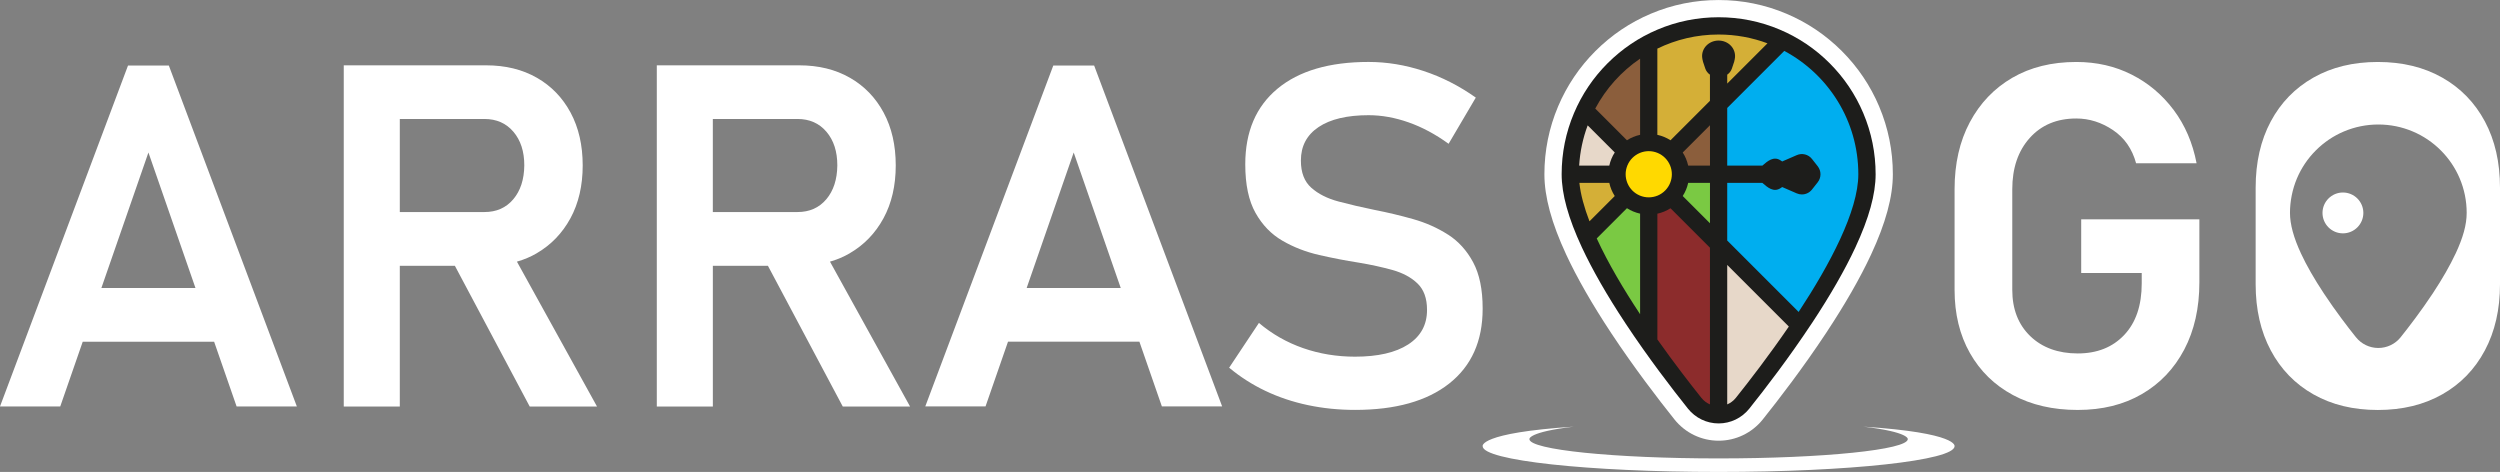 <?xml version="1.0" encoding="UTF-8"?><svg id="b" xmlns="http://www.w3.org/2000/svg" viewBox="0 0 1000 188.78"><rect x="0" y="0" width="1000" height="188.78" fill="#808080" stroke="none"/><defs><style>.d{fill:#7ac943;}.e{fill:#00aeef;}.f{fill:#fff;}.g{fill:#d4af37;}.h{fill:#e7d8c9;}.i{fill:#ffd900;}.j{fill:#1d1d1b;}.k{fill:#8b5e3c;}.l{fill:#8c2c2c;}</style></defs><g id="c"><path class="f" d="M832.49,109.21h24.2v4.13c0,8.82-2.33,15.69-6.99,20.63-4.66,4.94-10.86,7.41-18.62,7.41s-14.21-2.31-18.99-6.94c-4.78-4.63-7.18-10.79-7.18-18.48v-40.24c0-8.5,2.33-15.35,6.99-20.54,4.66-5.19,10.86-7.78,18.62-7.78,5.19,0,10.08,1.55,14.68,4.64,4.6,3.1,7.67,7.52,9.24,13.27h24.18s.01,0,.01-.01c-1.56-8.12-4.61-15.22-9.14-21.28-4.53-6.06-10.13-10.79-16.79-14.16-6.66-3.38-14.05-5.07-22.18-5.07-9.82,0-18.35,2.11-25.61,6.33-7.25,4.22-12.91,10.15-16.98,17.77-4.07,7.63-6.1,16.57-6.1,26.82v40.24c0,9.63,2.05,18.06,6.14,25.28,4.09,7.22,9.83,12.82,17.21,16.79,7.38,3.97,16.01,5.96,25.89,5.96s18.37-2.11,25.65-6.33c7.29-4.22,12.94-10.16,16.98-17.82,4.03-7.66,6.05-16.62,6.05-26.87v-25.23h-47.27v21.48Z"/><path class="f" d="M937.17,77c-4.5,0-8.17,3.66-8.17,8.17s3.66,8.17,8.17,8.17,8.17-3.66,8.17-8.17-3.66-8.17-8.17-8.17Z"/><path class="f" d="M993.95,48.57c-4.03-7.53-9.72-13.38-17.07-17.54-7.35-4.16-15.93-6.24-25.75-6.24s-18.4,2.08-25.75,6.24c-7.35,4.16-13.04,10.01-17.07,17.54-4.03,7.54-6.05,16.37-6.05,26.5v38.64c0,10.07,2.02,18.89,6.05,26.45,4.03,7.57,9.72,13.43,17.07,17.59,7.35,4.16,15.93,6.24,25.75,6.24s18.4-2.08,25.75-6.24c7.35-4.16,13.04-10.02,17.07-17.59,4.03-7.56,6.05-16.38,6.05-26.45v-38.64c0-10.13-2.02-18.96-6.05-26.5ZM982.22,101.46c-2.19,4.7-5.24,10.02-9.06,15.82-.03.05-.07.1-.1.15-4.62,6.98-9.5,13.33-12.78,17.44h0s0,.01,0,.01c-2.2,2.74-5.47,4.31-8.96,4.31s-6.75-1.57-8.95-4.31l-.02-.02c-3.29-4.11-8.17-10.48-12.8-17.48-.02-.03-.04-.05-.05-.08-3.83-5.8-6.89-11.13-9.08-15.85-2.98-6.4-4.43-11.74-4.43-16.31s.94-9.4,2.78-13.76c1.78-4.21,4.33-7.99,7.57-11.23,3.24-3.24,7.02-5.79,11.23-7.57,4.36-1.84,8.99-2.78,13.76-2.78s9.4.94,13.76,2.78c4.21,1.78,7.99,4.33,11.23,7.57s5.79,7.02,7.57,11.23c1.84,4.36,2.78,8.99,2.78,13.76s-1.45,9.9-4.43,16.31Z"/><path class="f" d="M51.21,26.2L0,162.58h24.1l8.99-25.89h52.56l8.99,25.89h24.1L67.53,26.2h-16.32ZM40.55,115.21l18.82-54.21,18.82,54.21h-37.64Z"/><path class="f" d="M214.69,101.29c5.75-3.34,10.25-8.02,13.51-14.02,3.25-6,4.88-13.04,4.88-21.1s-1.61-15.1-4.83-21.1c-3.22-6-7.72-10.66-13.51-13.97-5.78-3.31-12.55-4.97-20.31-4.97h-56.93v136.47h22.42v-56.28h22.03l29.93,56.28h26.92l-32.03-57.94s0,0,0,0c2.82-.82,5.47-1.92,7.92-3.35ZM193.78,84.83h-33.86v-37.24h33.86c4.81,0,8.68,1.7,11.58,5.11,2.91,3.41,4.36,7.89,4.36,13.46-.06,5.63-1.53,10.15-4.41,13.55-2.88,3.41-6.72,5.11-11.54,5.11Z"/><path class="f" d="M339.91,101.29c5.75-3.34,10.25-8.02,13.51-14.02,3.25-6,4.88-13.04,4.88-21.1s-1.61-15.1-4.83-21.1c-3.22-6-7.72-10.66-13.51-13.97-5.78-3.31-12.55-4.97-20.31-4.97h-56.93v136.47h22.42v-56.28h22.03l29.93,56.28h26.92l-32.03-57.94s0,0,0,0c2.82-.82,5.47-1.92,7.92-3.35ZM318.99,84.83h-33.86v-37.24h33.86c4.81,0,8.68,1.7,11.58,5.11,2.91,3.41,4.36,7.89,4.36,13.46-.06,5.63-1.53,10.15-4.41,13.55-2.88,3.41-6.72,5.11-11.54,5.11Z"/><path class="f" d="M421.32,26.2l-51.21,136.37h24.1l8.99-25.89h52.56l8.99,25.89h24.11l-51.21-136.37h-16.32ZM410.66,115.21l18.82-54.21,18.82,54.21h-37.64Z"/><path class="f" d="M579.17,93.83c-4.19-2.69-8.83-4.75-13.93-6.19-5.1-1.44-10.21-2.66-15.34-3.66-5.19-1.06-10.02-2.19-14.49-3.38-4.47-1.19-8.1-3.02-10.88-5.49-2.78-2.47-4.17-6.08-4.17-10.83v-.09c0-5.75,2.36-10.21,7.08-13.37,4.72-3.16,11.4-4.74,20.02-4.74,5.19,0,10.51.95,15.94,2.86,5.44,1.91,10.79,4.77,16.04,8.58l10.88-18.48c-6.63-4.69-13.6-8.24-20.92-10.65-7.32-2.41-14.63-3.61-21.95-3.61-15.69,0-27.84,3.56-36.44,10.69-8.6,7.13-12.9,17.2-12.9,30.2v.09c0,8.07,1.36,14.52,4.08,19.37,2.72,4.85,6.31,8.57,10.79,11.16,4.47,2.6,9.38,4.5,14.73,5.72,5.35,1.22,10.61,2.24,15.8,3.05,4.88.81,9.38,1.8,13.51,2.95,4.13,1.16,7.46,2.95,9.99,5.39,2.53,2.44,3.8,5.94,3.8,10.51v.09c0,5.94-2.52,10.54-7.55,13.79-5.03,3.25-12.12,4.88-21.24,4.88-7.32,0-14.24-1.14-20.77-3.42-6.54-2.28-12.43-5.64-17.68-10.08l-11.91,17.91c4.44,3.69,9.28,6.79,14.54,9.29,5.25,2.5,10.89,4.39,16.93,5.67,6.03,1.28,12.33,1.92,18.9,1.92,16.19,0,28.75-3.52,37.66-10.55,8.91-7.03,13.37-16.99,13.37-29.87v-.19c0-7.57-1.27-13.71-3.8-18.43-2.53-4.72-5.89-8.42-10.08-11.11Z"/><path class="f" d="M745.33,170.66c18.43,2.15,17.79,4.98,17.79,4.98,0,4.27-33.88,7.73-75.68,7.73s-75.68-3.46-75.68-7.73c0,0-.64-2.82,17.79-4.98-38.23,2.5-36.49,7.82-36.49,7.82,0,5.69,42.26,10.3,94.38,10.3,52.12,0,94.38-4.61,94.38-10.3,0,0,1.74-5.32-36.49-7.82Z"/><path class="f" d="M751.66,42.57c-3.51-8.3-8.53-15.75-14.93-22.15-6.4-6.4-13.85-11.42-22.15-14.93-8.6-3.64-17.73-5.48-27.13-5.48s-18.53,1.84-27.13,5.48c-8.3,3.51-15.75,8.53-22.15,14.93-6.4,6.4-11.42,13.85-14.93,22.15-3.64,8.6-5.48,17.73-5.48,27.13,0,9.01,2.86,19.53,8.73,32.16,4.33,9.3,10.35,19.81,17.92,31.26.03.05.07.1.1.16,9.13,13.8,18.77,26.36,25.25,34.47l.03.04c4.34,5.4,10.78,8.49,17.66,8.49s13.32-3.1,17.66-8.5h0s.02-.03.02-.03c6.47-8.1,16.09-20.62,25.2-34.39.07-.1.13-.2.2-.3,7.54-11.42,13.56-21.91,17.88-31.19,5.88-12.63,8.73-23.15,8.73-32.16,0-9.4-1.84-18.53-5.48-27.13Z"/><path class="j" d="M724.75,129.29c7.37-11.15,13.23-21.36,17.41-30.34,5.44-11.7,8.09-21.27,8.09-29.25,0-8.47-1.66-16.7-4.94-24.45-3.16-7.48-7.69-14.19-13.45-19.96-5.76-5.76-12.48-10.29-19.96-13.45-7.75-3.28-15.97-4.94-24.45-4.94s-16.7,1.66-24.44,4.94c-7.48,3.16-14.19,7.69-19.96,13.45-5.76,5.76-10.29,12.48-13.45,19.96-3.28,7.75-4.94,15.97-4.94,24.44,0,7.99,2.65,17.55,8.09,29.25,4.19,8.99,10.05,19.22,17.44,30.39.02.04.05.07.07.11,8.99,13.59,18.5,25.98,24.9,33.99,0,0,0,.01.01.02,3.03,3.76,7.5,5.92,12.28,5.92s9.26-2.16,12.28-5.92c0,0,0-.01.01-.02,6.39-7.99,15.88-20.36,24.86-33.93.05-.07.09-.14.14-.21Z"/><path class="d" d="M638.7,95.38c4.54,9.9,10.78,20.38,17.27,30.2h0s0,0,0,0c.02.04.05.07.07.1v-40.22c-1.9-.42-3.67-1.16-5.26-2.18l-12.09,12.09Z"/><path class="g" d="M643.72,73.15h-11.97c.5,4.67,1.93,9.87,4.04,15.37l10.11-10.11c-1.02-1.59-1.77-3.36-2.18-5.26Z"/><path class="l" d="M662.95,85.48v50.3c6.64,9.39,13.02,17.62,17.59,23.35.97,1.2,2.15,2.07,3.44,2.63v-62.68s-15.78-15.78-15.78-15.78c-1.58,1.02-3.36,1.77-5.26,2.18Z"/><path class="h" d="M645.91,60.99l-10.84-10.84c-1.89,5.06-3.06,10.46-3.41,16.09h12.06c.42-1.9,1.16-3.67,2.18-5.25Z"/><path class="k" d="M656.04,53.93v-30.47c-7.48,5.09-13.66,11.95-17.94,19.97l12.68,12.68c1.58-1.02,3.36-1.77,5.26-2.18Z"/><path class="i" d="M662.95,78.28s0,0,0,0c.06-.02.11-.04.17-.07,0,0,0,0,0,0h0c2.25-.96,4.04-2.78,4.95-5.06,0,0,0,0,0,0,.43-1.07.67-2.23.67-3.45s-.24-2.39-.67-3.45c0,0,0,0,0,0-.92-2.27-2.7-4.09-4.95-5.05,0,0,0,0,0,0-.06-.02-.11-.05-.17-.07,0,0,0,0,0,0-1.07-.43-2.23-.67-3.45-.67s-2.39.24-3.45.67c0,0,0,0,0,0-.06.02-.11.04-.17.07,0,0,0,0,0,0-2.19.93-3.95,2.69-4.88,4.88h0s0,0,0,0c-.02.06-.05.11-.07.17,0,0,0,0,0,0-.43,1.07-.67,2.23-.67,3.45s.24,2.38.67,3.45c0,0,0,0,0,0,.02.06.05.12.07.17,0,0,0,0,0,0,.93,2.19,2.69,3.95,4.88,4.88h0s0,0,0,0c.06.02.11.05.17.07,0,0,0,0,0,0h0c1.07.43,2.23.67,3.45.67s2.39-.24,3.45-.67h0Z"/><path class="e" d="M713.72,20.36l-22.83,22.83v23.06s14.07,0,14.07,0c.04-.04.09-.08.13-.12,1.84-1.61,4.35-3.81,7.11-1.99l.68.45,5.84-2.54c2.13-.93,4.63-.3,6.07,1.54l2.28,2.89c1.5,1.9,1.5,4.55,0,6.45l-2.28,2.89c-1,1.27-2.5,1.96-4.04,1.96-.69,0-1.38-.14-2.03-.42l-5.84-2.54-.68.45c-2.76,1.83-5.27-.38-7.11-1.99-.04-.04-.09-.08-.14-.12h-14.06v23.06s28.56,28.56,28.56,28.56c12.49-19.01,23.88-40.36,23.88-55.07h0c0-21.37-11.99-39.93-29.62-49.34Z"/><path class="h" d="M690.89,161.76c1.29-.55,2.49-1.43,3.46-2.63,5.4-6.76,13.3-16.99,21.18-28.51l-24.64-24.64v55.78Z"/><path class="g" d="M694.02,22.77c-.02.35-.19,1.44-.36,1.95l-.89,2.66c-.34,1.02-1.01,1.87-1.88,2.49v3.56s16.1-16.1,16.1-16.1c-6.08-2.27-12.67-3.52-19.55-3.52-8.79,0-17.1,2.03-24.5,5.64v34.48c1.9.42,3.67,1.16,5.26,2.18l15.78-15.78v-10.46c-.88-.62-1.55-1.47-1.88-2.49l-.89-2.66c-.17-.5-.34-1.59-.36-1.95-.1-1.66.49-3.25,1.65-4.48,1.24-1.31,3.04-2.07,4.93-2.07s3.69.75,4.93,2.07c1.16,1.23,1.75,2.82,1.65,4.48Z"/><path class="k" d="M675.27,66.25h8.72v-16.15s-10.9,10.9-10.9,10.9c1.02,1.58,1.77,3.36,2.18,5.25Z"/><path class="d" d="M673.09,78.41l10.9,10.9v-16.16s-8.72,0-8.72,0c-.41,1.9-1.16,3.67-2.18,5.26Z"/></g></svg>